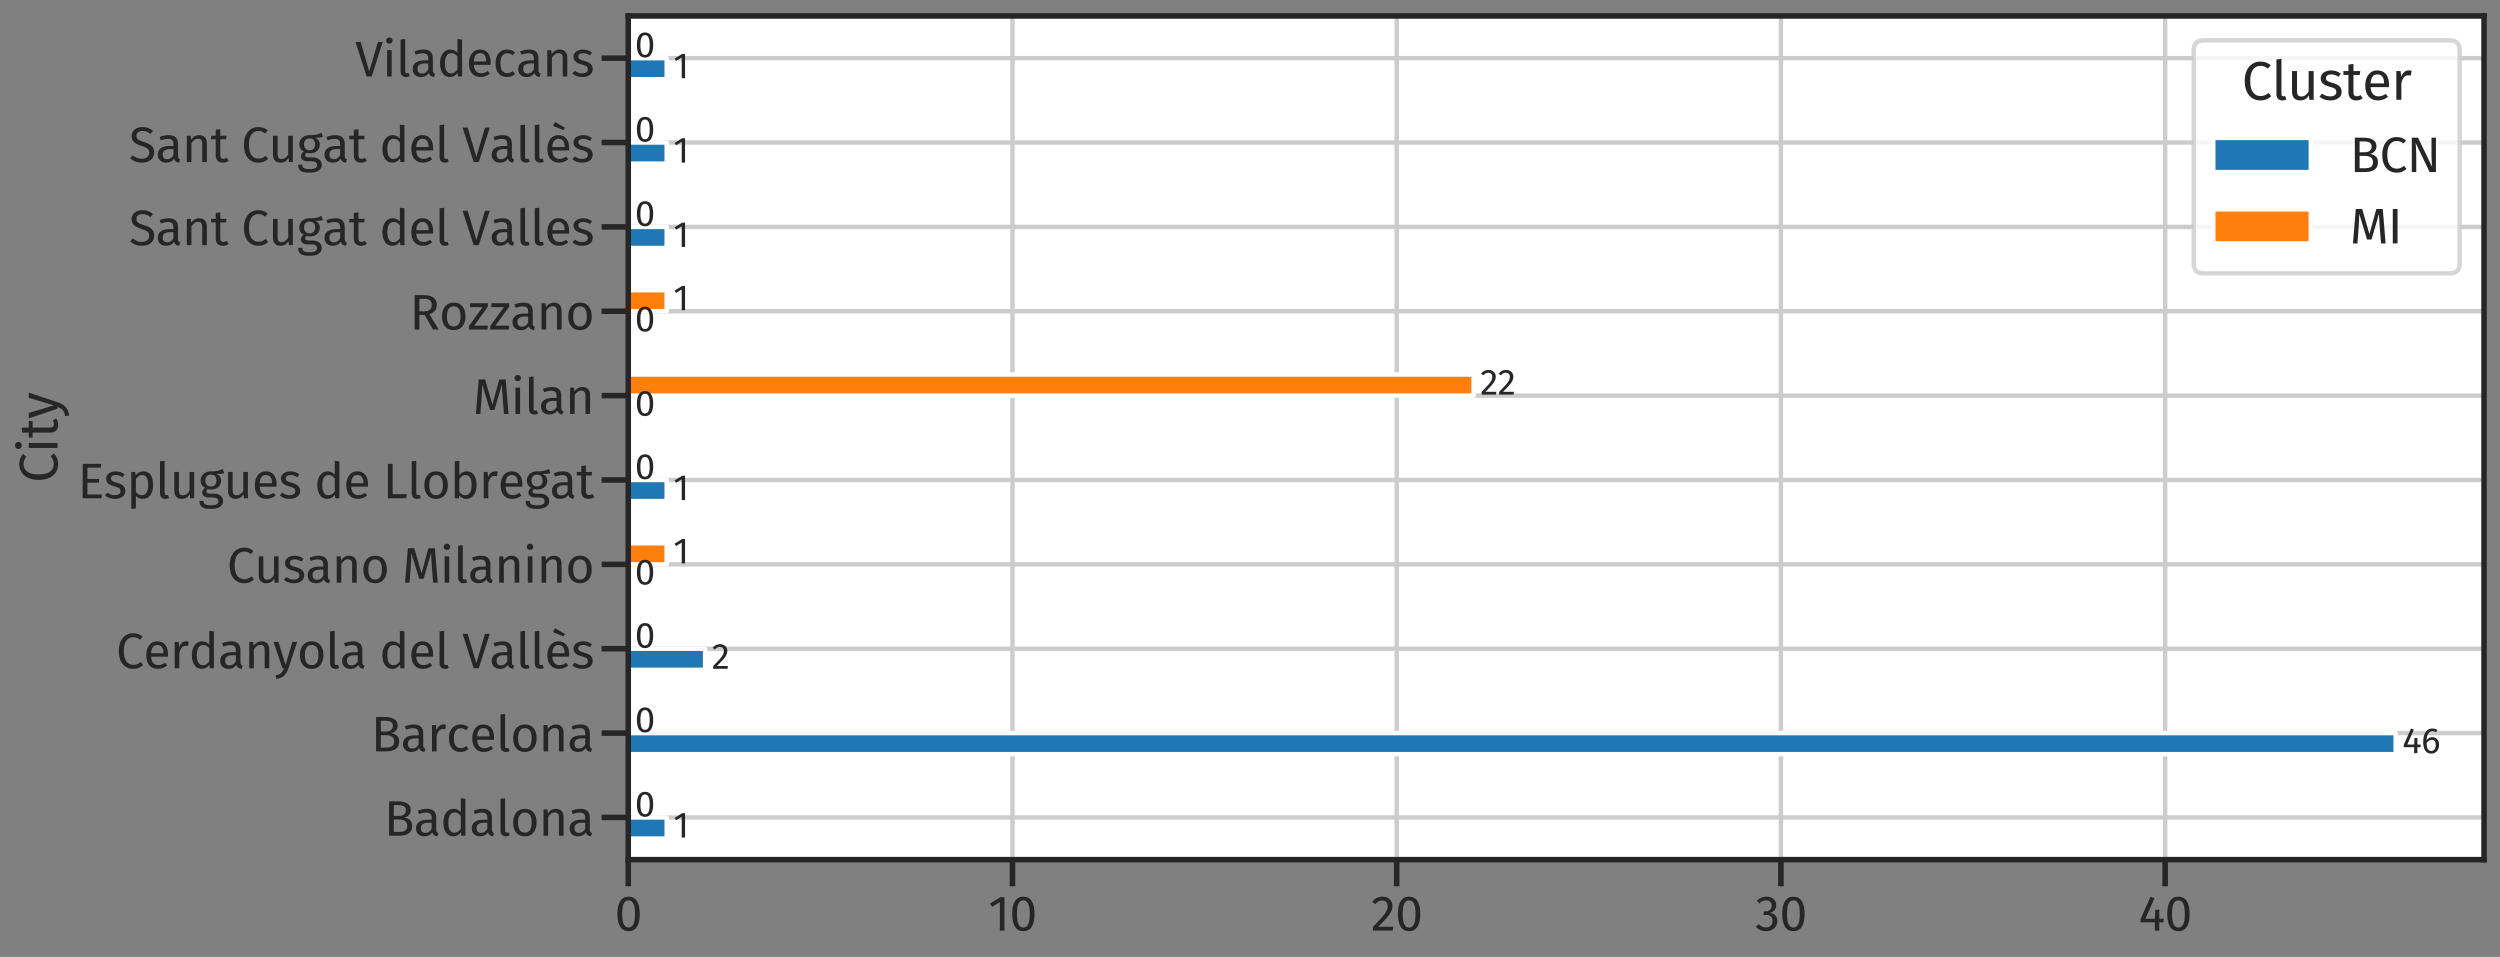 <?xml version="1.0" encoding="utf-8" standalone="no"?>
<!DOCTYPE svg PUBLIC "-//W3C//DTD SVG 1.1//EN"
  "http://www.w3.org/Graphics/SVG/1.1/DTD/svg11.dtd">
<svg xmlns:xlink="http://www.w3.org/1999/xlink" width="1127.56pt" height="431.605pt" viewBox="0 0 1127.56 431.605" xmlns="http://www.w3.org/2000/svg" version="1.1">
 <rect x="0" y="0" width="1127.56" height="431.605" fill="#808080" stroke="none"/>
 <defs>
  <style type="text/css">*{stroke-linejoin: round; stroke-linecap: butt}</style>
 </defs>
 <g id="figure_1">
  <g id="patch_1">
   <path d="M 0 431.605 
L 1127.56 431.605 
L 1127.56 0 
L 0 0 
L 0 431.605 
z
" style="fill: none"/>
  </g>
  <g id="axes_1">
   <g id="patch_2">
    <path d="M 283.36 387.72 
L 1120.36 387.72 
L 1120.36 7.2 
L 283.36 7.2 
z
" style="fill: #ffffff"/>
   </g>
   <g id="matplotlib.axis_1">
    <g id="xtick_1">
     <g id="line2d_1">
      <path d="M 283.36 387.72 
L 283.36 7.2 
" clip-path="url(#p35caa0f19a)" style="fill: none; stroke: #cccccc; stroke-width: 2; stroke-linecap: round"/>
     </g>
     <g id="line2d_2">
      <defs>
       <path id="mfc2acab902" d="M 0 0 
L 0 12 
" style="stroke: #262626; stroke-width: 2.5"/>
      </defs>
      <g>
       <use xlink:href="#mfc2acab902" x="283.36" y="387.72" style="fill: #262626; stroke: #262626; stroke-width: 2.5"/>
      </g>
     </g>
     <g id="text_1">
      <!-- 0 -->
      <g style="fill: #262626" transform="translate(277.222 419.72) scale(0.22 -0.22)">
       <defs>
        <path id="FiraSans-Regular-30" d="M 1786 4346 
Q 2496 4346 2857 3779 
Q 3219 3213 3219 2138 
Q 3219 1062 2857 492 
Q 2496 -77 1786 -77 
Q 1075 -77 713 492 
Q 352 1062 352 2138 
Q 352 3213 713 3779 
Q 1075 4346 1786 4346 
z
M 1786 3878 
Q 1370 3878 1168 3468 
Q 966 3059 966 2138 
Q 966 1216 1168 803 
Q 1370 390 1786 390 
Q 2195 390 2400 803 
Q 2605 1216 2605 2138 
Q 2605 3053 2400 3465 
Q 2195 3878 1786 3878 
z
" transform="scale(0.016)"/>
       </defs>
       <use xlink:href="#FiraSans-Regular-30"/>
      </g>
     </g>
    </g>
    <g id="xtick_2">
     <g id="line2d_3">
      <path d="M 456.652 387.72 
L 456.652 7.2 
" clip-path="url(#p35caa0f19a)" style="fill: none; stroke: #cccccc; stroke-width: 2; stroke-linecap: round"/>
     </g>
     <g id="line2d_4">
      <g>
       <use xlink:href="#mfc2acab902" x="456.652" y="387.72" style="fill: #262626; stroke: #262626; stroke-width: 2.5"/>
      </g>
     </g>
     <g id="text_2">
      <!-- 10 -->
      <g style="fill: #262626" transform="translate(445.752 419.72) scale(0.22 -0.22)">
       <defs>
        <path id="FiraSans-Regular-31" d="M 2067 4282 
L 2067 0 
L 1478 0 
L 1478 3654 
L 480 3046 
L 224 3462 
L 1549 4282 
L 2067 4282 
z
" transform="scale(0.016)"/>
       </defs>
       <use xlink:href="#FiraSans-Regular-31"/>
       <use xlink:href="#FiraSans-Regular-30" x="43.3"/>
      </g>
     </g>
    </g>
    <g id="xtick_3">
     <g id="line2d_5">
      <path d="M 629.944 387.72 
L 629.944 7.2 
" clip-path="url(#p35caa0f19a)" style="fill: none; stroke: #cccccc; stroke-width: 2; stroke-linecap: round"/>
     </g>
     <g id="line2d_6">
      <g>
       <use xlink:href="#mfc2acab902" x="629.944" y="387.72" style="fill: #262626; stroke: #262626; stroke-width: 2.5"/>
      </g>
     </g>
     <g id="text_3">
      <!-- 20 -->
      <g style="fill: #262626" transform="translate(618.361 419.72) scale(0.22 -0.22)">
       <defs>
        <path id="FiraSans-Regular-32" d="M 1459 4346 
Q 1843 4346 2134 4192 
Q 2426 4038 2586 3772 
Q 2746 3507 2746 3174 
Q 2746 2784 2570 2425 
Q 2394 2067 2029 1651 
Q 1664 1235 922 493 
L 2848 493 
L 2778 0 
L 250 0 
L 250 467 
Q 1107 1357 1465 1769 
Q 1824 2182 1977 2489 
Q 2131 2797 2131 3149 
Q 2131 3482 1939 3670 
Q 1747 3859 1427 3859 
Q 1165 3859 966 3750 
Q 768 3642 544 3392 
L 160 3699 
Q 422 4026 742 4186 
Q 1062 4346 1459 4346 
z
" transform="scale(0.016)"/>
       </defs>
       <use xlink:href="#FiraSans-Regular-32"/>
       <use xlink:href="#FiraSans-Regular-30" x="49.5"/>
      </g>
     </g>
    </g>
    <g id="xtick_4">
     <g id="line2d_7">
      <path d="M 803.236 387.72 
L 803.236 7.2 
" clip-path="url(#p35caa0f19a)" style="fill: none; stroke: #cccccc; stroke-width: 2; stroke-linecap: round"/>
     </g>
     <g id="line2d_8">
      <g>
       <use xlink:href="#mfc2acab902" x="803.236" y="387.72" style="fill: #262626; stroke: #262626; stroke-width: 2.5"/>
      </g>
     </g>
     <g id="text_4">
      <!-- 30 -->
      <g style="fill: #262626" transform="translate(791.608 419.72) scale(0.22 -0.22)">
       <defs>
        <path id="FiraSans-Regular-33" d="M 1440 4346 
Q 1837 4346 2121 4198 
Q 2406 4051 2556 3801 
Q 2707 3552 2707 3258 
Q 2707 2867 2480 2614 
Q 2253 2362 1875 2272 
Q 2304 2234 2573 1965 
Q 2842 1696 2842 1235 
Q 2842 864 2662 563 
Q 2483 262 2150 92 
Q 1818 -77 1382 -77 
Q 992 -77 665 67 
Q 339 211 96 499 
L 448 826 
Q 659 608 880 505 
Q 1101 403 1363 403 
Q 1766 403 1996 630 
Q 2227 858 2227 1242 
Q 2227 1664 2009 1837 
Q 1792 2010 1376 2010 
L 1056 2010 
L 1126 2464 
L 1344 2464 
Q 1677 2464 1897 2662 
Q 2118 2861 2118 3219 
Q 2118 3520 1926 3696 
Q 1734 3872 1408 3872 
Q 1158 3872 950 3782 
Q 742 3693 525 3488 
L 218 3840 
Q 762 4346 1440 4346 
z
" transform="scale(0.016)"/>
       </defs>
       <use xlink:href="#FiraSans-Regular-33"/>
       <use xlink:href="#FiraSans-Regular-30" x="49.9"/>
      </g>
     </g>
    </g>
    <g id="xtick_5">
     <g id="line2d_9">
      <path d="M 976.528 387.72 
L 976.528 7.2 
" clip-path="url(#p35caa0f19a)" style="fill: none; stroke: #cccccc; stroke-width: 2; stroke-linecap: round"/>
     </g>
     <g id="line2d_10">
      <g>
       <use xlink:href="#mfc2acab902" x="976.528" y="387.72" style="fill: #262626; stroke: #262626; stroke-width: 2.5"/>
      </g>
     </g>
     <g id="text_5">
      <!-- 40 -->
      <g style="fill: #262626" transform="translate(964.538 419.72) scale(0.22 -0.22)">
       <defs>
        <path id="FiraSans-Regular-34" d="M 3213 1523 
L 3213 1056 
L 2656 1056 
L 2656 0 
L 2086 0 
L 2086 1056 
L 256 1056 
L 256 1478 
L 1542 4346 
L 2035 4141 
L 877 1523 
L 2093 1523 
L 2144 2675 
L 2656 2675 
L 2656 1523 
L 3213 1523 
z
" transform="scale(0.016)"/>
       </defs>
       <use xlink:href="#FiraSans-Regular-34"/>
       <use xlink:href="#FiraSans-Regular-30" x="53.2"/>
      </g>
     </g>
    </g>
   </g>
   <g id="matplotlib.axis_2">
    <g id="ytick_1">
     <g id="line2d_11">
      <path d="M 283.36 368.694 
L 1120.36 368.694 
" clip-path="url(#p35caa0f19a)" style="fill: none; stroke: #cccccc; stroke-width: 2; stroke-linecap: round"/>
     </g>
     <g id="line2d_12">
      <defs>
       <path id="mc7a5fc98c6" d="M 0 0 
L -12 0 
" style="stroke: #262626; stroke-width: 2.5"/>
      </defs>
      <g>
       <use xlink:href="#mc7a5fc98c6" x="283.36" y="368.694" style="fill: #262626; stroke: #262626; stroke-width: 2.5"/>
      </g>
     </g>
     <g id="text_6">
      <!-- Badalona -->
      <g style="fill: #262626" transform="translate(173.236 376.944) scale(0.22 -0.22)">
       <defs>
        <path id="FiraSans-Regular-42" d="M 2586 2330 
Q 3040 2253 3321 2009 
Q 3603 1766 3603 1254 
Q 3603 0 1856 0 
L 640 0 
L 640 4410 
L 1683 4410 
Q 2522 4410 2966 4134 
Q 3411 3859 3411 3296 
Q 3411 2912 3171 2656 
Q 2931 2400 2586 2330 
z
M 1248 3930 
L 1248 2541 
L 1914 2541 
Q 2298 2541 2544 2726 
Q 2790 2912 2790 3251 
Q 2790 3635 2531 3782 
Q 2272 3930 1747 3930 
L 1248 3930 
z
M 1856 486 
Q 2394 486 2678 646 
Q 2963 806 2963 1254 
Q 2963 1690 2688 1882 
Q 2413 2074 1971 2074 
L 1248 2074 
L 1248 486 
L 1856 486 
z
" transform="scale(0.016)"/>
        <path id="FiraSans-Regular-61" d="M 2880 787 
Q 2880 582 2950 483 
Q 3021 384 3162 333 
L 3027 -77 
Q 2765 -45 2605 70 
Q 2445 186 2368 429 
Q 2029 -77 1363 -77 
Q 864 -77 576 204 
Q 288 486 288 941 
Q 288 1478 675 1766 
Q 1062 2054 1773 2054 
L 2291 2054 
L 2291 2304 
Q 2291 2662 2118 2816 
Q 1946 2970 1587 2970 
Q 1216 2970 678 2790 
L 531 3219 
Q 1158 3450 1696 3450 
Q 2291 3450 2585 3158 
Q 2880 2867 2880 2330 
L 2880 787 
z
M 1498 365 
Q 2003 365 2291 890 
L 2291 1664 
L 1850 1664 
Q 915 1664 915 973 
Q 915 672 1062 518 
Q 1210 365 1498 365 
z
" transform="scale(0.016)"/>
        <path id="FiraSans-Regular-64" d="M 3219 4730 
L 3219 0 
L 2701 0 
L 2643 467 
Q 2477 211 2227 67 
Q 1978 -77 1670 -77 
Q 1069 -77 733 396 
Q 397 870 397 1670 
Q 397 2189 557 2592 
Q 717 2995 1017 3222 
Q 1318 3450 1722 3450 
Q 2240 3450 2630 3034 
L 2630 4800 
L 3219 4730 
z
M 1798 390 
Q 2067 390 2259 515 
Q 2451 640 2630 890 
L 2630 2541 
Q 2464 2758 2275 2870 
Q 2086 2982 1850 2982 
Q 1459 2982 1244 2656 
Q 1030 2330 1030 1683 
Q 1030 1030 1228 710 
Q 1427 390 1798 390 
z
" transform="scale(0.016)"/>
        <path id="FiraSans-Regular-6c" d="M 1280 -77 
Q 954 -77 765 118 
Q 576 314 576 666 
L 576 4730 
L 1165 4800 
L 1165 678 
Q 1165 538 1213 474 
Q 1261 410 1376 410 
Q 1498 410 1594 448 
L 1747 38 
Q 1536 -77 1280 -77 
z
" transform="scale(0.016)"/>
        <path id="FiraSans-Regular-6f" d="M 1875 3450 
Q 2586 3450 2979 2976 
Q 3373 2502 3373 1690 
Q 3373 1165 3193 765 
Q 3014 365 2675 144 
Q 2336 -77 1869 -77 
Q 1158 -77 761 396 
Q 365 870 365 1683 
Q 365 2208 544 2608 
Q 723 3008 1062 3229 
Q 1402 3450 1875 3450 
z
M 1875 2976 
Q 998 2976 998 1683 
Q 998 397 1869 397 
Q 2739 397 2739 1690 
Q 2739 2976 1875 2976 
z
" transform="scale(0.016)"/>
        <path id="FiraSans-Regular-6e" d="M 2195 3450 
Q 2656 3450 2915 3174 
Q 3174 2899 3174 2419 
L 3174 0 
L 2586 0 
L 2586 2336 
Q 2586 2694 2451 2841 
Q 2317 2989 2054 2989 
Q 1786 2989 1581 2835 
Q 1376 2682 1197 2394 
L 1197 0 
L 608 0 
L 608 3373 
L 1114 3373 
L 1165 2874 
Q 1344 3142 1609 3296 
Q 1875 3450 2195 3450 
z
" transform="scale(0.016)"/>
       </defs>
       <use xlink:href="#FiraSans-Regular-42"/>
       <use xlink:href="#FiraSans-Regular-61" x="60.8"/>
       <use xlink:href="#FiraSans-Regular-64" x="115.2"/>
       <use xlink:href="#FiraSans-Regular-61" x="175"/>
       <use xlink:href="#FiraSans-Regular-6c" x="229.4"/>
       <use xlink:href="#FiraSans-Regular-6f" x="258.7"/>
       <use xlink:href="#FiraSans-Regular-6e" x="317.1"/>
       <use xlink:href="#FiraSans-Regular-61" x="375.7"/>
      </g>
     </g>
    </g>
    <g id="ytick_2">
     <g id="line2d_13">
      <path d="M 283.36 330.642 
L 1120.36 330.642 
" clip-path="url(#p35caa0f19a)" style="fill: none; stroke: #cccccc; stroke-width: 2; stroke-linecap: round"/>
     </g>
     <g id="line2d_14">
      <g>
       <use xlink:href="#mc7a5fc98c6" x="283.36" y="330.642" style="fill: #262626; stroke: #262626; stroke-width: 2.5"/>
      </g>
     </g>
     <g id="text_7">
      <!-- Barcelona -->
      <g style="fill: #262626" transform="translate(167.365 338.892) scale(0.22 -0.22)">
       <defs>
        <path id="FiraSans-Regular-72" d="M 2074 3450 
Q 2253 3450 2406 3411 
L 2298 2835 
Q 2144 2874 2003 2874 
Q 1690 2874 1498 2643 
Q 1306 2413 1197 1926 
L 1197 0 
L 608 0 
L 608 3373 
L 1114 3373 
L 1171 2688 
Q 1306 3066 1536 3258 
Q 1766 3450 2074 3450 
z
" transform="scale(0.016)"/>
        <path id="FiraSans-Regular-63" d="M 1837 3450 
Q 2138 3450 2387 3363 
Q 2637 3277 2867 3085 
L 2586 2714 
Q 2406 2842 2236 2902 
Q 2067 2963 1862 2963 
Q 1453 2963 1225 2636 
Q 998 2310 998 1670 
Q 998 1030 1222 726 
Q 1446 422 1862 422 
Q 2061 422 2227 483 
Q 2394 544 2598 678 
L 2867 294 
Q 2406 -77 1837 -77 
Q 1152 -77 758 384 
Q 365 845 365 1658 
Q 365 2195 544 2598 
Q 723 3002 1052 3226 
Q 1382 3450 1837 3450 
z
" transform="scale(0.016)"/>
        <path id="FiraSans-Regular-65" d="M 3155 1786 
Q 3155 1638 3142 1485 
L 992 1485 
Q 1030 928 1273 665 
Q 1517 403 1901 403 
Q 2144 403 2349 473 
Q 2554 544 2778 698 
L 3034 346 
Q 2496 -77 1856 -77 
Q 1152 -77 758 384 
Q 365 845 365 1651 
Q 365 2176 534 2582 
Q 704 2989 1021 3219 
Q 1338 3450 1766 3450 
Q 2438 3450 2796 3008 
Q 3155 2566 3155 1786 
z
M 2573 1958 
Q 2573 2458 2374 2720 
Q 2176 2982 1779 2982 
Q 1056 2982 992 1920 
L 2573 1920 
L 2573 1958 
z
" transform="scale(0.016)"/>
       </defs>
       <use xlink:href="#FiraSans-Regular-42"/>
       <use xlink:href="#FiraSans-Regular-61" x="60.8"/>
       <use xlink:href="#FiraSans-Regular-72" x="115.2"/>
       <use xlink:href="#FiraSans-Regular-63" x="153.8"/>
       <use xlink:href="#FiraSans-Regular-65" x="201.6"/>
       <use xlink:href="#FiraSans-Regular-6c" x="256.1"/>
       <use xlink:href="#FiraSans-Regular-6f" x="285.4"/>
       <use xlink:href="#FiraSans-Regular-6e" x="343.8"/>
       <use xlink:href="#FiraSans-Regular-61" x="402.4"/>
      </g>
     </g>
    </g>
    <g id="ytick_3">
     <g id="line2d_15">
      <path d="M 283.36 292.59 
L 1120.36 292.59 
" clip-path="url(#p35caa0f19a)" style="fill: none; stroke: #cccccc; stroke-width: 2; stroke-linecap: round"/>
     </g>
     <g id="line2d_16">
      <g>
       <use xlink:href="#mc7a5fc98c6" x="283.36" y="292.59" style="fill: #262626; stroke: #262626; stroke-width: 2.5"/>
      </g>
     </g>
     <g id="text_8">
      <!-- Cerdanyola del Vallès -->
      <g style="fill: #262626" transform="translate(52.349 301.4) scale(0.22 -0.22)">
       <defs>
        <path id="FiraSans-Regular-43" d="M 2182 4486 
Q 2579 4486 2851 4384 
Q 3123 4282 3405 4051 
L 3072 3661 
Q 2669 3987 2221 3987 
Q 1670 3987 1334 3564 
Q 998 3142 998 2208 
Q 998 1299 1331 867 
Q 1664 435 2214 435 
Q 2496 435 2707 531 
Q 2918 627 3155 800 
L 3456 416 
Q 3251 205 2931 64 
Q 2611 -77 2195 -77 
Q 1658 -77 1238 188 
Q 819 454 585 969 
Q 352 1485 352 2208 
Q 352 2931 595 3446 
Q 838 3962 1254 4224 
Q 1670 4486 2182 4486 
z
" transform="scale(0.016)"/>
        <path id="FiraSans-Regular-79" d="M 1958 -19 
Q 1760 -608 1405 -950 
Q 1050 -1293 390 -1363 
L 326 -902 
Q 659 -845 857 -736 
Q 1056 -627 1174 -457 
Q 1293 -288 1395 0 
L 1197 0 
L 64 3373 
L 691 3373 
L 1594 429 
L 2477 3373 
L 3085 3373 
L 1958 -19 
z
" transform="scale(0.016)"/>
        <path id="FiraSans-Regular-20" transform="scale(0.016)"/>
        <path id="FiraSans-Regular-56" d="M 3520 4410 
L 2112 0 
L 1459 0 
L 38 4410 
L 691 4410 
L 1798 659 
L 2906 4410 
L 3520 4410 
z
" transform="scale(0.016)"/>
        <path id="FiraSans-Regular-e8" d="M 3155 1786 
Q 3155 1638 3142 1485 
L 992 1485 
Q 1030 928 1273 665 
Q 1517 403 1901 403 
Q 2144 403 2349 473 
Q 2554 544 2778 698 
L 3034 346 
Q 2496 -77 1856 -77 
Q 1152 -77 758 384 
Q 365 845 365 1651 
Q 365 2176 534 2582 
Q 704 2989 1021 3219 
Q 1338 3450 1766 3450 
Q 2438 3450 2796 3008 
Q 3155 2566 3155 1786 
z
M 2573 1958 
Q 2573 2458 2374 2720 
Q 2176 2982 1779 2982 
Q 1056 2982 992 1920 
L 2573 1920 
L 2573 1958 
z
M 1344 5126 
L 2618 4397 
L 2438 4083 
L 1082 4634 
L 1344 5126 
z
" transform="scale(0.016)"/>
        <path id="FiraSans-Regular-73" d="M 1523 3450 
Q 1869 3450 2144 3354 
Q 2419 3258 2669 3066 
L 2419 2694 
Q 2189 2842 1981 2912 
Q 1773 2982 1542 2982 
Q 1254 2982 1088 2864 
Q 922 2746 922 2541 
Q 922 2336 1078 2221 
Q 1235 2106 1645 1997 
Q 2208 1856 2486 1613 
Q 2765 1370 2765 947 
Q 2765 448 2377 185 
Q 1990 -77 1434 -77 
Q 666 -77 160 365 
L 474 723 
Q 902 397 1421 397 
Q 1754 397 1949 534 
Q 2144 672 2144 909 
Q 2144 1082 2073 1187 
Q 2003 1293 1830 1373 
Q 1658 1453 1325 1542 
Q 787 1683 547 1920 
Q 307 2157 307 2522 
Q 307 2784 464 2998 
Q 621 3213 899 3331 
Q 1178 3450 1523 3450 
z
" transform="scale(0.016)"/>
       </defs>
       <use xlink:href="#FiraSans-Regular-43"/>
       <use xlink:href="#FiraSans-Regular-65" x="56"/>
       <use xlink:href="#FiraSans-Regular-72" x="110.5"/>
       <use xlink:href="#FiraSans-Regular-64" x="149.1"/>
       <use xlink:href="#FiraSans-Regular-61" x="208.9"/>
       <use xlink:href="#FiraSans-Regular-6e" x="263.3"/>
       <use xlink:href="#FiraSans-Regular-79" x="321.9"/>
       <use xlink:href="#FiraSans-Regular-6f" x="371.1"/>
       <use xlink:href="#FiraSans-Regular-6c" x="429.5"/>
       <use xlink:href="#FiraSans-Regular-61" x="458.8"/>
       <use xlink:href="#FiraSans-Regular-20" x="513.2"/>
       <use xlink:href="#FiraSans-Regular-64" x="539.7"/>
       <use xlink:href="#FiraSans-Regular-65" x="599.5"/>
       <use xlink:href="#FiraSans-Regular-6c" x="654"/>
       <use xlink:href="#FiraSans-Regular-20" x="683.3"/>
       <use xlink:href="#FiraSans-Regular-56" x="709.8"/>
       <use xlink:href="#FiraSans-Regular-61" x="765.4"/>
       <use xlink:href="#FiraSans-Regular-6c" x="819.8"/>
       <use xlink:href="#FiraSans-Regular-6c" x="849.1"/>
       <use xlink:href="#FiraSans-Regular-e8" x="878.4"/>
       <use xlink:href="#FiraSans-Regular-73" x="932.9"/>
      </g>
     </g>
    </g>
    <g id="ytick_4">
     <g id="line2d_17">
      <path d="M 283.36 254.538 
L 1120.36 254.538 
" clip-path="url(#p35caa0f19a)" style="fill: none; stroke: #cccccc; stroke-width: 2; stroke-linecap: round"/>
     </g>
     <g id="line2d_18">
      <g>
       <use xlink:href="#mc7a5fc98c6" x="283.36" y="254.538" style="fill: #262626; stroke: #262626; stroke-width: 2.5"/>
      </g>
     </g>
     <g id="text_9">
      <!-- Cusano Milanino -->
      <g style="fill: #262626" transform="translate(102.351 262.788) scale(0.22 -0.22)">
       <defs>
        <path id="FiraSans-Regular-75" d="M 3117 0 
L 2611 0 
L 2566 525 
Q 2374 211 2124 67 
Q 1875 -77 1517 -77 
Q 1075 -77 825 192 
Q 576 461 576 954 
L 576 3373 
L 1165 3373 
L 1165 1018 
Q 1165 672 1286 528 
Q 1408 384 1683 384 
Q 2176 384 2528 966 
L 2528 3373 
L 3117 3373 
L 3117 0 
z
" transform="scale(0.016)"/>
        <path id="FiraSans-Regular-4d" d="M 4582 0 
L 3994 0 
L 3840 1990 
Q 3744 3162 3731 3789 
L 2778 499 
L 2208 499 
L 1203 3795 
Q 1203 2995 1120 1946 
L 973 0 
L 397 0 
L 762 4410 
L 1581 4410 
L 2509 1203 
L 3392 4410 
L 4218 4410 
L 4582 0 
z
" transform="scale(0.016)"/>
        <path id="FiraSans-Regular-69" d="M 1197 3373 
L 1197 0 
L 608 0 
L 608 3373 
L 1197 3373 
z
M 896 4992 
Q 1082 4992 1197 4877 
Q 1312 4762 1312 4589 
Q 1312 4416 1197 4304 
Q 1082 4192 896 4192 
Q 717 4192 601 4304 
Q 486 4416 486 4589 
Q 486 4762 601 4877 
Q 717 4992 896 4992 
z
" transform="scale(0.016)"/>
       </defs>
       <use xlink:href="#FiraSans-Regular-43"/>
       <use xlink:href="#FiraSans-Regular-75" x="56"/>
       <use xlink:href="#FiraSans-Regular-73" x="114.2"/>
       <use xlink:href="#FiraSans-Regular-61" x="160.9"/>
       <use xlink:href="#FiraSans-Regular-6e" x="215.3"/>
       <use xlink:href="#FiraSans-Regular-6f" x="273.9"/>
       <use xlink:href="#FiraSans-Regular-20" x="332.3"/>
       <use xlink:href="#FiraSans-Regular-4d" x="358.8"/>
       <use xlink:href="#FiraSans-Regular-69" x="436.6"/>
       <use xlink:href="#FiraSans-Regular-6c" x="464.8"/>
       <use xlink:href="#FiraSans-Regular-61" x="494.1"/>
       <use xlink:href="#FiraSans-Regular-6e" x="548.5"/>
       <use xlink:href="#FiraSans-Regular-69" x="607.1"/>
       <use xlink:href="#FiraSans-Regular-6e" x="635.3"/>
       <use xlink:href="#FiraSans-Regular-6f" x="693.9"/>
      </g>
     </g>
    </g>
    <g id="ytick_5">
     <g id="line2d_19">
      <path d="M 283.36 216.486 
L 1120.36 216.486 
" clip-path="url(#p35caa0f19a)" style="fill: none; stroke: #cccccc; stroke-width: 2; stroke-linecap: round"/>
     </g>
     <g id="line2d_20">
      <g>
       <use xlink:href="#mc7a5fc98c6" x="283.36" y="216.486" style="fill: #262626; stroke: #262626; stroke-width: 2.5"/>
      </g>
     </g>
     <g id="text_10">
      <!-- Esplugues de Llobregat -->
      <g style="fill: #262626" transform="translate(35.031 224.736) scale(0.22 -0.22)">
       <defs>
        <path id="FiraSans-Regular-45" d="M 3027 4410 
L 2957 3923 
L 1248 3923 
L 1248 2483 
L 2733 2483 
L 2733 1997 
L 1248 1997 
L 1248 486 
L 3078 486 
L 3078 0 
L 640 0 
L 640 4410 
L 3027 4410 
z
" transform="scale(0.016)"/>
        <path id="FiraSans-Regular-70" d="M 2157 3450 
Q 2803 3450 3104 2989 
Q 3405 2528 3405 1690 
Q 3405 896 3059 409 
Q 2714 -77 2080 -77 
Q 1517 -77 1197 307 
L 1197 -1293 
L 608 -1363 
L 608 3373 
L 1114 3373 
L 1158 2918 
Q 1344 3174 1606 3312 
Q 1869 3450 2157 3450 
z
M 1939 403 
Q 2771 403 2771 1690 
Q 2771 2982 2010 2982 
Q 1760 2982 1555 2835 
Q 1350 2688 1197 2458 
L 1197 813 
Q 1325 614 1517 508 
Q 1709 403 1939 403 
z
" transform="scale(0.016)"/>
        <path id="FiraSans-Regular-67" d="M 3328 3219 
Q 3136 3155 2905 3136 
Q 2675 3117 2342 3117 
Q 2938 2848 2938 2266 
Q 2938 1760 2592 1440 
Q 2246 1120 1651 1120 
Q 1421 1120 1222 1184 
Q 1146 1133 1101 1046 
Q 1056 960 1056 870 
Q 1056 595 1498 595 
L 2035 595 
Q 2374 595 2636 473 
Q 2899 352 3043 141 
Q 3187 -70 3187 -339 
Q 3187 -832 2784 -1097 
Q 2381 -1363 1606 -1363 
Q 1062 -1363 745 -1251 
Q 429 -1139 294 -915 
Q 160 -691 160 -339 
L 691 -339 
Q 691 -544 768 -662 
Q 845 -781 1043 -841 
Q 1242 -902 1606 -902 
Q 2138 -902 2365 -771 
Q 2592 -640 2592 -378 
Q 2592 -141 2413 -19 
Q 2234 102 1914 102 
L 1382 102 
Q 954 102 733 284 
Q 512 467 512 742 
Q 512 909 608 1062 
Q 704 1216 883 1338 
Q 589 1491 451 1718 
Q 314 1946 314 2272 
Q 314 2611 483 2880 
Q 653 3149 950 3299 
Q 1248 3450 1613 3450 
Q 2010 3443 2278 3478 
Q 2547 3514 2723 3574 
Q 2899 3635 3155 3750 
L 3328 3219 
z
M 1613 3027 
Q 1280 3027 1097 2819 
Q 915 2611 915 2272 
Q 915 1926 1100 1718 
Q 1286 1510 1626 1510 
Q 1971 1510 2153 1712 
Q 2336 1914 2336 2278 
Q 2336 3027 1613 3027 
z
" transform="scale(0.016)"/>
        <path id="FiraSans-Regular-4c" d="M 1248 4410 
L 1248 531 
L 3059 531 
L 2989 0 
L 640 0 
L 640 4410 
L 1248 4410 
z
" transform="scale(0.016)"/>
        <path id="FiraSans-Regular-62" d="M 2150 3450 
Q 2726 3450 3065 2986 
Q 3405 2522 3405 1690 
Q 3405 1165 3245 765 
Q 3085 365 2784 144 
Q 2483 -77 2080 -77 
Q 1549 -77 1184 371 
L 1126 0 
L 608 0 
L 608 4730 
L 1197 4800 
L 1197 2950 
Q 1562 3450 2150 3450 
z
M 1939 390 
Q 2330 390 2550 707 
Q 2771 1024 2771 1690 
Q 2771 2374 2566 2678 
Q 2362 2982 1984 2982 
Q 1536 2982 1197 2458 
L 1197 845 
Q 1331 634 1526 512 
Q 1722 390 1939 390 
z
" transform="scale(0.016)"/>
        <path id="FiraSans-Regular-74" d="M 2310 154 
Q 1978 -77 1555 -77 
Q 1126 -77 886 169 
Q 646 416 646 883 
L 646 2918 
L 58 2918 
L 58 3373 
L 646 3373 
L 646 4134 
L 1235 4205 
L 1235 3373 
L 2035 3373 
L 1971 2918 
L 1235 2918 
L 1235 909 
Q 1235 646 1328 528 
Q 1421 410 1638 410 
Q 1837 410 2086 544 
L 2310 154 
z
" transform="scale(0.016)"/>
       </defs>
       <use xlink:href="#FiraSans-Regular-45"/>
       <use xlink:href="#FiraSans-Regular-73" x="53.5"/>
       <use xlink:href="#FiraSans-Regular-70" x="100.2"/>
       <use xlink:href="#FiraSans-Regular-6c" x="159.6"/>
       <use xlink:href="#FiraSans-Regular-75" x="188.9"/>
       <use xlink:href="#FiraSans-Regular-67" x="247.1"/>
       <use xlink:href="#FiraSans-Regular-75" x="299.1"/>
       <use xlink:href="#FiraSans-Regular-65" x="357.3"/>
       <use xlink:href="#FiraSans-Regular-73" x="411.8"/>
       <use xlink:href="#FiraSans-Regular-20" x="458.5"/>
       <use xlink:href="#FiraSans-Regular-64" x="485"/>
       <use xlink:href="#FiraSans-Regular-65" x="544.8"/>
       <use xlink:href="#FiraSans-Regular-20" x="599.3"/>
       <use xlink:href="#FiraSans-Regular-4c" x="625.8"/>
       <use xlink:href="#FiraSans-Regular-6c" x="675.6"/>
       <use xlink:href="#FiraSans-Regular-6f" x="704.9"/>
       <use xlink:href="#FiraSans-Regular-62" x="763.3"/>
       <use xlink:href="#FiraSans-Regular-72" x="822.7"/>
       <use xlink:href="#FiraSans-Regular-65" x="861.3"/>
       <use xlink:href="#FiraSans-Regular-67" x="915.8"/>
       <use xlink:href="#FiraSans-Regular-61" x="967.8"/>
       <use xlink:href="#FiraSans-Regular-74" x="1022.2"/>
      </g>
     </g>
    </g>
    <g id="ytick_6">
     <g id="line2d_21">
      <path d="M 283.36 178.434 
L 1120.36 178.434 
" clip-path="url(#p35caa0f19a)" style="fill: none; stroke: #cccccc; stroke-width: 2; stroke-linecap: round"/>
     </g>
     <g id="line2d_22">
      <g>
       <use xlink:href="#mc7a5fc98c6" x="283.36" y="178.434" style="fill: #262626; stroke: #262626; stroke-width: 2.5"/>
      </g>
     </g>
     <g id="text_11">
      <!-- Milan -->
      <g style="fill: #262626" transform="translate(213.235 186.684) scale(0.22 -0.22)">
       <use xlink:href="#FiraSans-Regular-4d"/>
       <use xlink:href="#FiraSans-Regular-69" x="77.8"/>
       <use xlink:href="#FiraSans-Regular-6c" x="106"/>
       <use xlink:href="#FiraSans-Regular-61" x="135.3"/>
       <use xlink:href="#FiraSans-Regular-6e" x="189.7"/>
      </g>
     </g>
    </g>
    <g id="ytick_7">
     <g id="line2d_23">
      <path d="M 283.36 140.382 
L 1120.36 140.382 
" clip-path="url(#p35caa0f19a)" style="fill: none; stroke: #cccccc; stroke-width: 2; stroke-linecap: round"/>
     </g>
     <g id="line2d_24">
      <g>
       <use xlink:href="#mc7a5fc98c6" x="283.36" y="140.382" style="fill: #262626; stroke: #262626; stroke-width: 2.5"/>
      </g>
     </g>
     <g id="text_12">
      <!-- Rozzano -->
      <g style="fill: #262626" transform="translate(184.762 148.632) scale(0.22 -0.22)">
       <defs>
        <path id="FiraSans-Regular-52" d="M 1933 1869 
L 1248 1869 
L 1248 0 
L 640 0 
L 640 4410 
L 1798 4410 
Q 2624 4410 3049 4096 
Q 3475 3782 3475 3162 
Q 3475 2701 3238 2413 
Q 3002 2125 2522 1978 
L 3712 0 
L 2989 0 
L 1933 1869 
z
M 1862 2336 
Q 2342 2336 2585 2531 
Q 2829 2726 2829 3162 
Q 2829 3571 2582 3753 
Q 2336 3936 1792 3936 
L 1248 3936 
L 1248 2336 
L 1862 2336 
z
" transform="scale(0.016)"/>
        <path id="FiraSans-Regular-7a" d="M 2586 3373 
L 2586 2925 
L 826 493 
L 2605 493 
L 2534 0 
L 160 0 
L 160 442 
L 1914 2874 
L 307 2874 
L 307 3373 
L 2586 3373 
z
" transform="scale(0.016)"/>
       </defs>
       <use xlink:href="#FiraSans-Regular-52"/>
       <use xlink:href="#FiraSans-Regular-6f" x="60.5"/>
       <use xlink:href="#FiraSans-Regular-7a" x="118.9"/>
       <use xlink:href="#FiraSans-Regular-7a" x="162.6"/>
       <use xlink:href="#FiraSans-Regular-61" x="206.3"/>
       <use xlink:href="#FiraSans-Regular-6e" x="260.7"/>
       <use xlink:href="#FiraSans-Regular-6f" x="319.3"/>
      </g>
     </g>
    </g>
    <g id="ytick_8">
     <g id="line2d_25">
      <path d="M 283.36 102.33 
L 1120.36 102.33 
" clip-path="url(#p35caa0f19a)" style="fill: none; stroke: #cccccc; stroke-width: 2; stroke-linecap: round"/>
     </g>
     <g id="line2d_26">
      <g>
       <use xlink:href="#mc7a5fc98c6" x="283.36" y="102.33" style="fill: #262626; stroke: #262626; stroke-width: 2.5"/>
      </g>
     </g>
     <g id="text_13">
      <!-- Sant Cugat del Valles -->
      <g style="fill: #262626" transform="translate(58.159 110.58) scale(0.22 -0.22)">
       <defs>
        <path id="FiraSans-Regular-53" d="M 1728 4486 
Q 2170 4486 2483 4361 
Q 2797 4237 3091 3974 
L 2758 3603 
Q 2509 3802 2269 3894 
Q 2029 3987 1754 3987 
Q 1408 3987 1184 3827 
Q 960 3667 960 3360 
Q 960 3168 1037 3037 
Q 1114 2906 1322 2797 
Q 1530 2688 1926 2566 
Q 2342 2438 2617 2291 
Q 2893 2144 3062 1885 
Q 3232 1626 3232 1229 
Q 3232 845 3043 550 
Q 2854 256 2499 89 
Q 2144 -77 1658 -77 
Q 742 -77 160 493 
L 493 864 
Q 762 646 1037 534 
Q 1312 422 1651 422 
Q 2061 422 2329 624 
Q 2598 826 2598 1210 
Q 2598 1427 2515 1571 
Q 2432 1715 2230 1830 
Q 2029 1946 1645 2061 
Q 966 2266 652 2554 
Q 339 2842 339 3334 
Q 339 3667 515 3929 
Q 691 4192 1008 4339 
Q 1325 4486 1728 4486 
z
" transform="scale(0.016)"/>
       </defs>
       <use xlink:href="#FiraSans-Regular-53"/>
       <use xlink:href="#FiraSans-Regular-61" x="54.5"/>
       <use xlink:href="#FiraSans-Regular-6e" x="108.9"/>
       <use xlink:href="#FiraSans-Regular-74" x="167.5"/>
       <use xlink:href="#FiraSans-Regular-20" x="203.6"/>
       <use xlink:href="#FiraSans-Regular-43" x="230.1"/>
       <use xlink:href="#FiraSans-Regular-75" x="286.1"/>
       <use xlink:href="#FiraSans-Regular-67" x="344.3"/>
       <use xlink:href="#FiraSans-Regular-61" x="396.3"/>
       <use xlink:href="#FiraSans-Regular-74" x="450.7"/>
       <use xlink:href="#FiraSans-Regular-20" x="486.8"/>
       <use xlink:href="#FiraSans-Regular-64" x="513.3"/>
       <use xlink:href="#FiraSans-Regular-65" x="573.1"/>
       <use xlink:href="#FiraSans-Regular-6c" x="627.6"/>
       <use xlink:href="#FiraSans-Regular-20" x="656.9"/>
       <use xlink:href="#FiraSans-Regular-56" x="683.4"/>
       <use xlink:href="#FiraSans-Regular-61" x="739"/>
       <use xlink:href="#FiraSans-Regular-6c" x="793.4"/>
       <use xlink:href="#FiraSans-Regular-6c" x="822.7"/>
       <use xlink:href="#FiraSans-Regular-65" x="852"/>
       <use xlink:href="#FiraSans-Regular-73" x="906.5"/>
      </g>
     </g>
    </g>
    <g id="ytick_9">
     <g id="line2d_27">
      <path d="M 283.36 64.278 
L 1120.36 64.278 
" clip-path="url(#p35caa0f19a)" style="fill: none; stroke: #cccccc; stroke-width: 2; stroke-linecap: round"/>
     </g>
     <g id="line2d_28">
      <g>
       <use xlink:href="#mc7a5fc98c6" x="283.36" y="64.278" style="fill: #262626; stroke: #262626; stroke-width: 2.5"/>
      </g>
     </g>
     <g id="text_14">
      <!-- Sant Cugat del Vallès -->
      <g style="fill: #262626" transform="translate(58.159 73.088) scale(0.22 -0.22)">
       <use xlink:href="#FiraSans-Regular-53"/>
       <use xlink:href="#FiraSans-Regular-61" x="54.5"/>
       <use xlink:href="#FiraSans-Regular-6e" x="108.9"/>
       <use xlink:href="#FiraSans-Regular-74" x="167.5"/>
       <use xlink:href="#FiraSans-Regular-20" x="203.6"/>
       <use xlink:href="#FiraSans-Regular-43" x="230.1"/>
       <use xlink:href="#FiraSans-Regular-75" x="286.1"/>
       <use xlink:href="#FiraSans-Regular-67" x="344.3"/>
       <use xlink:href="#FiraSans-Regular-61" x="396.3"/>
       <use xlink:href="#FiraSans-Regular-74" x="450.7"/>
       <use xlink:href="#FiraSans-Regular-20" x="486.8"/>
       <use xlink:href="#FiraSans-Regular-64" x="513.3"/>
       <use xlink:href="#FiraSans-Regular-65" x="573.1"/>
       <use xlink:href="#FiraSans-Regular-6c" x="627.6"/>
       <use xlink:href="#FiraSans-Regular-20" x="656.9"/>
       <use xlink:href="#FiraSans-Regular-56" x="683.4"/>
       <use xlink:href="#FiraSans-Regular-61" x="739"/>
       <use xlink:href="#FiraSans-Regular-6c" x="793.4"/>
       <use xlink:href="#FiraSans-Regular-6c" x="822.7"/>
       <use xlink:href="#FiraSans-Regular-e8" x="852"/>
       <use xlink:href="#FiraSans-Regular-73" x="906.5"/>
      </g>
     </g>
    </g>
    <g id="ytick_10">
     <g id="line2d_29">
      <path d="M 283.36 26.226 
L 1120.36 26.226 
" clip-path="url(#p35caa0f19a)" style="fill: none; stroke: #cccccc; stroke-width: 2; stroke-linecap: round"/>
     </g>
     <g id="line2d_30">
      <g>
       <use xlink:href="#mc7a5fc98c6" x="283.36" y="26.226" style="fill: #262626; stroke: #262626; stroke-width: 2.5"/>
      </g>
     </g>
     <g id="text_15">
      <!-- Viladecans -->
      <g style="fill: #262626" transform="translate(160.215 34.476) scale(0.22 -0.22)">
       <use xlink:href="#FiraSans-Regular-56"/>
       <use xlink:href="#FiraSans-Regular-69" x="55.6"/>
       <use xlink:href="#FiraSans-Regular-6c" x="83.8"/>
       <use xlink:href="#FiraSans-Regular-61" x="113.1"/>
       <use xlink:href="#FiraSans-Regular-64" x="167.5"/>
       <use xlink:href="#FiraSans-Regular-65" x="227.3"/>
       <use xlink:href="#FiraSans-Regular-63" x="281.8"/>
       <use xlink:href="#FiraSans-Regular-61" x="329.6"/>
       <use xlink:href="#FiraSans-Regular-6e" x="384"/>
       <use xlink:href="#FiraSans-Regular-73" x="442.6"/>
      </g>
     </g>
    </g>
    <g id="text_16">
     <!-- City -->
     <g style="fill: #262626" transform="translate(25.92 217.8) rotate(-90) scale(0.24 -0.24)">
      <use xlink:href="#FiraSans-Regular-43"/>
      <use xlink:href="#FiraSans-Regular-69" x="56"/>
      <use xlink:href="#FiraSans-Regular-74" x="84.2"/>
      <use xlink:href="#FiraSans-Regular-79" x="120.3"/>
     </g>
    </g>
   </g>
   <g id="patch_3">
    <path d="M 283.36 378.207 
L 300.689 378.207 
L 300.689 368.694 
L 283.36 368.694 
z
" clip-path="url(#p35caa0f19a)" style="fill: #1f77b4; stroke: #ffffff; stroke-width: 2; stroke-linejoin: miter"/>
   </g>
   <g id="patch_4">
    <path d="M 283.36 340.155 
L 1080.503 340.155 
L 1080.503 330.642 
L 283.36 330.642 
z
" clip-path="url(#p35caa0f19a)" style="fill: #1f77b4; stroke: #ffffff; stroke-width: 2; stroke-linejoin: miter"/>
   </g>
   <g id="patch_5">
    <path d="M 283.36 302.103 
L 318.018 302.103 
L 318.018 292.59 
L 283.36 292.59 
z
" clip-path="url(#p35caa0f19a)" style="fill: #1f77b4; stroke: #ffffff; stroke-width: 2; stroke-linejoin: miter"/>
   </g>
   <g id="patch_6">
    <path d="M 283.36 264.051 
L 283.36 264.051 
L 283.36 254.538 
L 283.36 254.538 
z
" clip-path="url(#p35caa0f19a)" style="fill: #1f77b4; stroke: #ffffff; stroke-width: 2; stroke-linejoin: miter"/>
   </g>
   <g id="patch_7">
    <path d="M 283.36 225.999 
L 300.689 225.999 
L 300.689 216.486 
L 283.36 216.486 
z
" clip-path="url(#p35caa0f19a)" style="fill: #1f77b4; stroke: #ffffff; stroke-width: 2; stroke-linejoin: miter"/>
   </g>
   <g id="patch_8">
    <path d="M 283.36 187.947 
L 283.36 187.947 
L 283.36 178.434 
L 283.36 178.434 
z
" clip-path="url(#p35caa0f19a)" style="fill: #1f77b4; stroke: #ffffff; stroke-width: 2; stroke-linejoin: miter"/>
   </g>
   <g id="patch_9">
    <path d="M 283.36 149.895 
L 283.36 149.895 
L 283.36 140.382 
L 283.36 140.382 
z
" clip-path="url(#p35caa0f19a)" style="fill: #1f77b4; stroke: #ffffff; stroke-width: 2; stroke-linejoin: miter"/>
   </g>
   <g id="patch_10">
    <path d="M 283.36 111.843 
L 300.689 111.843 
L 300.689 102.33 
L 283.36 102.33 
z
" clip-path="url(#p35caa0f19a)" style="fill: #1f77b4; stroke: #ffffff; stroke-width: 2; stroke-linejoin: miter"/>
   </g>
   <g id="patch_11">
    <path d="M 283.36 73.791 
L 300.689 73.791 
L 300.689 64.278 
L 283.36 64.278 
z
" clip-path="url(#p35caa0f19a)" style="fill: #1f77b4; stroke: #ffffff; stroke-width: 2; stroke-linejoin: miter"/>
   </g>
   <g id="patch_12">
    <path d="M 283.36 35.739 
L 300.689 35.739 
L 300.689 26.226 
L 283.36 26.226 
z
" clip-path="url(#p35caa0f19a)" style="fill: #1f77b4; stroke: #ffffff; stroke-width: 2; stroke-linejoin: miter"/>
   </g>
   <g id="patch_13">
    <path d="M 283.36 368.694 
L 283.36 368.694 
L 283.36 359.181 
L 283.36 359.181 
z
" clip-path="url(#p35caa0f19a)" style="fill: #ff7f0e; stroke: #ffffff; stroke-width: 2; stroke-linejoin: miter"/>
   </g>
   <g id="patch_14">
    <path d="M 283.36 330.642 
L 283.36 330.642 
L 283.36 321.129 
L 283.36 321.129 
z
" clip-path="url(#p35caa0f19a)" style="fill: #ff7f0e; stroke: #ffffff; stroke-width: 2; stroke-linejoin: miter"/>
   </g>
   <g id="patch_15">
    <path d="M 283.36 292.59 
L 283.36 292.59 
L 283.36 283.077 
L 283.36 283.077 
z
" clip-path="url(#p35caa0f19a)" style="fill: #ff7f0e; stroke: #ffffff; stroke-width: 2; stroke-linejoin: miter"/>
   </g>
   <g id="patch_16">
    <path d="M 283.36 254.538 
L 300.689 254.538 
L 300.689 245.025 
L 283.36 245.025 
z
" clip-path="url(#p35caa0f19a)" style="fill: #ff7f0e; stroke: #ffffff; stroke-width: 2; stroke-linejoin: miter"/>
   </g>
   <g id="patch_17">
    <path d="M 283.36 216.486 
L 283.36 216.486 
L 283.36 206.973 
L 283.36 206.973 
z
" clip-path="url(#p35caa0f19a)" style="fill: #ff7f0e; stroke: #ffffff; stroke-width: 2; stroke-linejoin: miter"/>
   </g>
   <g id="patch_18">
    <path d="M 283.36 178.434 
L 664.602 178.434 
L 664.602 168.921 
L 283.36 168.921 
z
" clip-path="url(#p35caa0f19a)" style="fill: #ff7f0e; stroke: #ffffff; stroke-width: 2; stroke-linejoin: miter"/>
   </g>
   <g id="patch_19">
    <path d="M 283.36 140.382 
L 300.689 140.382 
L 300.689 130.869 
L 283.36 130.869 
z
" clip-path="url(#p35caa0f19a)" style="fill: #ff7f0e; stroke: #ffffff; stroke-width: 2; stroke-linejoin: miter"/>
   </g>
   <g id="patch_20">
    <path d="M 283.36 102.33 
L 283.36 102.33 
L 283.36 92.817 
L 283.36 92.817 
z
" clip-path="url(#p35caa0f19a)" style="fill: #ff7f0e; stroke: #ffffff; stroke-width: 2; stroke-linejoin: miter"/>
   </g>
   <g id="patch_21">
    <path d="M 283.36 64.278 
L 283.36 64.278 
L 283.36 54.765 
L 283.36 54.765 
z
" clip-path="url(#p35caa0f19a)" style="fill: #ff7f0e; stroke: #ffffff; stroke-width: 2; stroke-linejoin: miter"/>
   </g>
   <g id="patch_22">
    <path d="M 283.36 26.226 
L 283.36 26.226 
L 283.36 16.713 
L 283.36 16.713 
z
" clip-path="url(#p35caa0f19a)" style="fill: #ff7f0e; stroke: #ffffff; stroke-width: 2; stroke-linejoin: miter"/>
   </g>
   <g id="patch_23">
    <path d="M 283.36 387.72 
L 283.36 7.2 
" style="fill: none; stroke: #262626; stroke-width: 2.5; stroke-linejoin: miter; stroke-linecap: square"/>
   </g>
   <g id="patch_24">
    <path d="M 1120.36 387.72 
L 1120.36 7.2 
" style="fill: none; stroke: #262626; stroke-width: 2.5; stroke-linejoin: miter; stroke-linecap: square"/>
   </g>
   <g id="patch_25">
    <path d="M 283.36 387.72 
L 1120.36 387.72 
" style="fill: none; stroke: #262626; stroke-width: 2.5; stroke-linejoin: miter; stroke-linecap: square"/>
   </g>
   <g id="patch_26">
    <path d="M 283.36 7.2 
L 1120.36 7.2 
" style="fill: none; stroke: #262626; stroke-width: 2.5; stroke-linejoin: miter; stroke-linecap: square"/>
   </g>
   <g id="text_17">
    <!-- 1 -->
    <g style="fill: #262626" transform="translate(303.689 377.747) scale(0.16 -0.16)">
     <use xlink:href="#FiraSans-Regular-31"/>
    </g>
   </g>
   <g id="text_18">
    <!-- 46 -->
    <g style="fill: #262626" transform="translate(1083.503 339.695) scale(0.16 -0.16)">
     <defs>
      <path id="FiraSans-Regular-36" d="M 1971 2816 
Q 2298 2816 2566 2662 
Q 2835 2509 2995 2201 
Q 3155 1894 3155 1453 
Q 3155 998 2972 649 
Q 2790 301 2480 112 
Q 2170 -77 1792 -77 
Q 1043 -77 697 476 
Q 352 1030 352 2010 
Q 352 2707 547 3235 
Q 742 3763 1107 4054 
Q 1472 4346 1971 4346 
Q 2458 4346 2854 4083 
L 2624 3693 
Q 2323 3878 1965 3878 
Q 1504 3878 1235 3436 
Q 966 2995 941 2253 
Q 1338 2816 1971 2816 
z
M 1792 390 
Q 2163 390 2361 672 
Q 2560 954 2560 1434 
Q 2560 2349 1869 2349 
Q 1587 2349 1350 2192 
Q 1114 2035 947 1760 
Q 966 1056 1168 723 
Q 1370 390 1792 390 
z
" transform="scale(0.016)"/>
     </defs>
     <use xlink:href="#FiraSans-Regular-34"/>
     <use xlink:href="#FiraSans-Regular-36" x="53.2"/>
    </g>
   </g>
   <g id="text_19">
    <!-- 2 -->
    <g style="fill: #262626" transform="translate(321.018 301.643) scale(0.16 -0.16)">
     <use xlink:href="#FiraSans-Regular-32"/>
    </g>
   </g>
   <g id="text_20">
    <!-- 0 -->
    <g style="fill: #262626" transform="translate(286.36 263.591) scale(0.16 -0.16)">
     <use xlink:href="#FiraSans-Regular-30"/>
    </g>
   </g>
   <g id="text_21">
    <!-- 1 -->
    <g style="fill: #262626" transform="translate(303.689 225.539) scale(0.16 -0.16)">
     <use xlink:href="#FiraSans-Regular-31"/>
    </g>
   </g>
   <g id="text_22">
    <!-- 0 -->
    <g style="fill: #262626" transform="translate(286.36 187.487) scale(0.16 -0.16)">
     <use xlink:href="#FiraSans-Regular-30"/>
    </g>
   </g>
   <g id="text_23">
    <!-- 0 -->
    <g style="fill: #262626" transform="translate(286.36 149.435) scale(0.16 -0.16)">
     <use xlink:href="#FiraSans-Regular-30"/>
    </g>
   </g>
   <g id="text_24">
    <!-- 1 -->
    <g style="fill: #262626" transform="translate(303.689 111.383) scale(0.16 -0.16)">
     <use xlink:href="#FiraSans-Regular-31"/>
    </g>
   </g>
   <g id="text_25">
    <!-- 1 -->
    <g style="fill: #262626" transform="translate(303.689 73.331) scale(0.16 -0.16)">
     <use xlink:href="#FiraSans-Regular-31"/>
    </g>
   </g>
   <g id="text_26">
    <!-- 1 -->
    <g style="fill: #262626" transform="translate(303.689 35.279) scale(0.16 -0.16)">
     <use xlink:href="#FiraSans-Regular-31"/>
    </g>
   </g>
   <g id="text_27">
    <!-- 0 -->
    <g style="fill: #262626" transform="translate(286.36 368.234) scale(0.16 -0.16)">
     <use xlink:href="#FiraSans-Regular-30"/>
    </g>
   </g>
   <g id="text_28">
    <!-- 0 -->
    <g style="fill: #262626" transform="translate(286.36 330.182) scale(0.16 -0.16)">
     <use xlink:href="#FiraSans-Regular-30"/>
    </g>
   </g>
   <g id="text_29">
    <!-- 0 -->
    <g style="fill: #262626" transform="translate(286.36 292.13) scale(0.16 -0.16)">
     <use xlink:href="#FiraSans-Regular-30"/>
    </g>
   </g>
   <g id="text_30">
    <!-- 1 -->
    <g style="fill: #262626" transform="translate(303.689 254.078) scale(0.16 -0.16)">
     <use xlink:href="#FiraSans-Regular-31"/>
    </g>
   </g>
   <g id="text_31">
    <!-- 0 -->
    <g style="fill: #262626" transform="translate(286.36 216.026) scale(0.16 -0.16)">
     <use xlink:href="#FiraSans-Regular-30"/>
    </g>
   </g>
   <g id="text_32">
    <!-- 22 -->
    <g style="fill: #262626" transform="translate(667.602 177.974) scale(0.16 -0.16)">
     <use xlink:href="#FiraSans-Regular-32"/>
     <use xlink:href="#FiraSans-Regular-32" x="49.5"/>
    </g>
   </g>
   <g id="text_33">
    <!-- 1 -->
    <g style="fill: #262626" transform="translate(303.689 139.922) scale(0.16 -0.16)">
     <use xlink:href="#FiraSans-Regular-31"/>
    </g>
   </g>
   <g id="text_34">
    <!-- 0 -->
    <g style="fill: #262626" transform="translate(286.36 101.87) scale(0.16 -0.16)">
     <use xlink:href="#FiraSans-Regular-30"/>
    </g>
   </g>
   <g id="text_35">
    <!-- 0 -->
    <g style="fill: #262626" transform="translate(286.36 63.818) scale(0.16 -0.16)">
     <use xlink:href="#FiraSans-Regular-30"/>
    </g>
   </g>
   <g id="text_36">
    <!-- 0 -->
    <g style="fill: #262626" transform="translate(286.36 25.766) scale(0.16 -0.16)">
     <use xlink:href="#FiraSans-Regular-30"/>
    </g>
   </g>
   <g id="legend_1">
    <g id="patch_27">
     <path d="M 993.839 123.282 
L 1104.96 123.282 
Q 1109.36 123.282 1109.36 118.882 
L 1109.36 22.6 
Q 1109.36 18.2 1104.96 18.2 
L 993.839 18.2 
Q 989.439 18.2 989.439 22.6 
L 989.439 118.882 
Q 989.439 123.282 993.839 123.282 
z
" style="fill: #ffffff; opacity: 0.8; stroke: #cccccc; stroke-width: 2; stroke-linejoin: miter"/>
    </g>
    <g id="text_37">
     <!-- Cluster -->
     <g style="fill: #262626" transform="translate(1011.073 45) scale(0.24 -0.24)">
      <use xlink:href="#FiraSans-Regular-43"/>
      <use xlink:href="#FiraSans-Regular-6c" x="56"/>
      <use xlink:href="#FiraSans-Regular-75" x="85.3"/>
      <use xlink:href="#FiraSans-Regular-73" x="143.5"/>
      <use xlink:href="#FiraSans-Regular-74" x="190.2"/>
      <use xlink:href="#FiraSans-Regular-65" x="226.3"/>
      <use xlink:href="#FiraSans-Regular-72" x="280.8"/>
     </g>
    </g>
    <g id="patch_28">
     <path d="M 998.239 77.611 
L 1042.239 77.611 
L 1042.239 62.211 
L 998.239 62.211 
z
" style="fill: #1f77b4; stroke: #ffffff; stroke-width: 2; stroke-linejoin: miter"/>
    </g>
    <g id="text_38">
     <!-- BCN -->
     <g style="fill: #262626" transform="translate(1059.839 77.611) scale(0.22 -0.22)">
      <defs>
       <path id="FiraSans-Regular-4e" d="M 3731 0 
L 2918 0 
L 1126 3744 
Q 1165 3302 1187 2928 
Q 1210 2554 1210 2022 
L 1210 0 
L 640 0 
L 640 4410 
L 1434 4410 
L 3245 659 
Q 3226 826 3194 1242 
Q 3162 1658 3162 2003 
L 3162 4410 
L 3731 4410 
L 3731 0 
z
" transform="scale(0.016)"/>
      </defs>
      <use xlink:href="#FiraSans-Regular-42"/>
      <use xlink:href="#FiraSans-Regular-43" x="60.8"/>
      <use xlink:href="#FiraSans-Regular-4e" x="116.8"/>
     </g>
    </g>
    <g id="patch_29">
     <path d="M 998.239 109.797 
L 1042.239 109.797 
L 1042.239 94.397 
L 998.239 94.397 
z
" style="fill: #ff7f0e; stroke: #ffffff; stroke-width: 2; stroke-linejoin: miter"/>
    </g>
    <g id="text_39">
     <!-- MI -->
     <g style="fill: #262626" transform="translate(1059.839 109.797) scale(0.22 -0.22)">
      <defs>
       <path id="FiraSans-Regular-49" d="M 1248 4410 
L 1248 0 
L 640 0 
L 640 4410 
L 1248 4410 
z
" transform="scale(0.016)"/>
      </defs>
      <use xlink:href="#FiraSans-Regular-4d"/>
      <use xlink:href="#FiraSans-Regular-49" x="77.8"/>
     </g>
    </g>
   </g>
  </g>
 </g>
 <defs>
  <clipPath id="p35caa0f19a">
   <rect x="283.36" y="7.2" width="837" height="380.52"/>
  </clipPath>
 </defs>
</svg>
